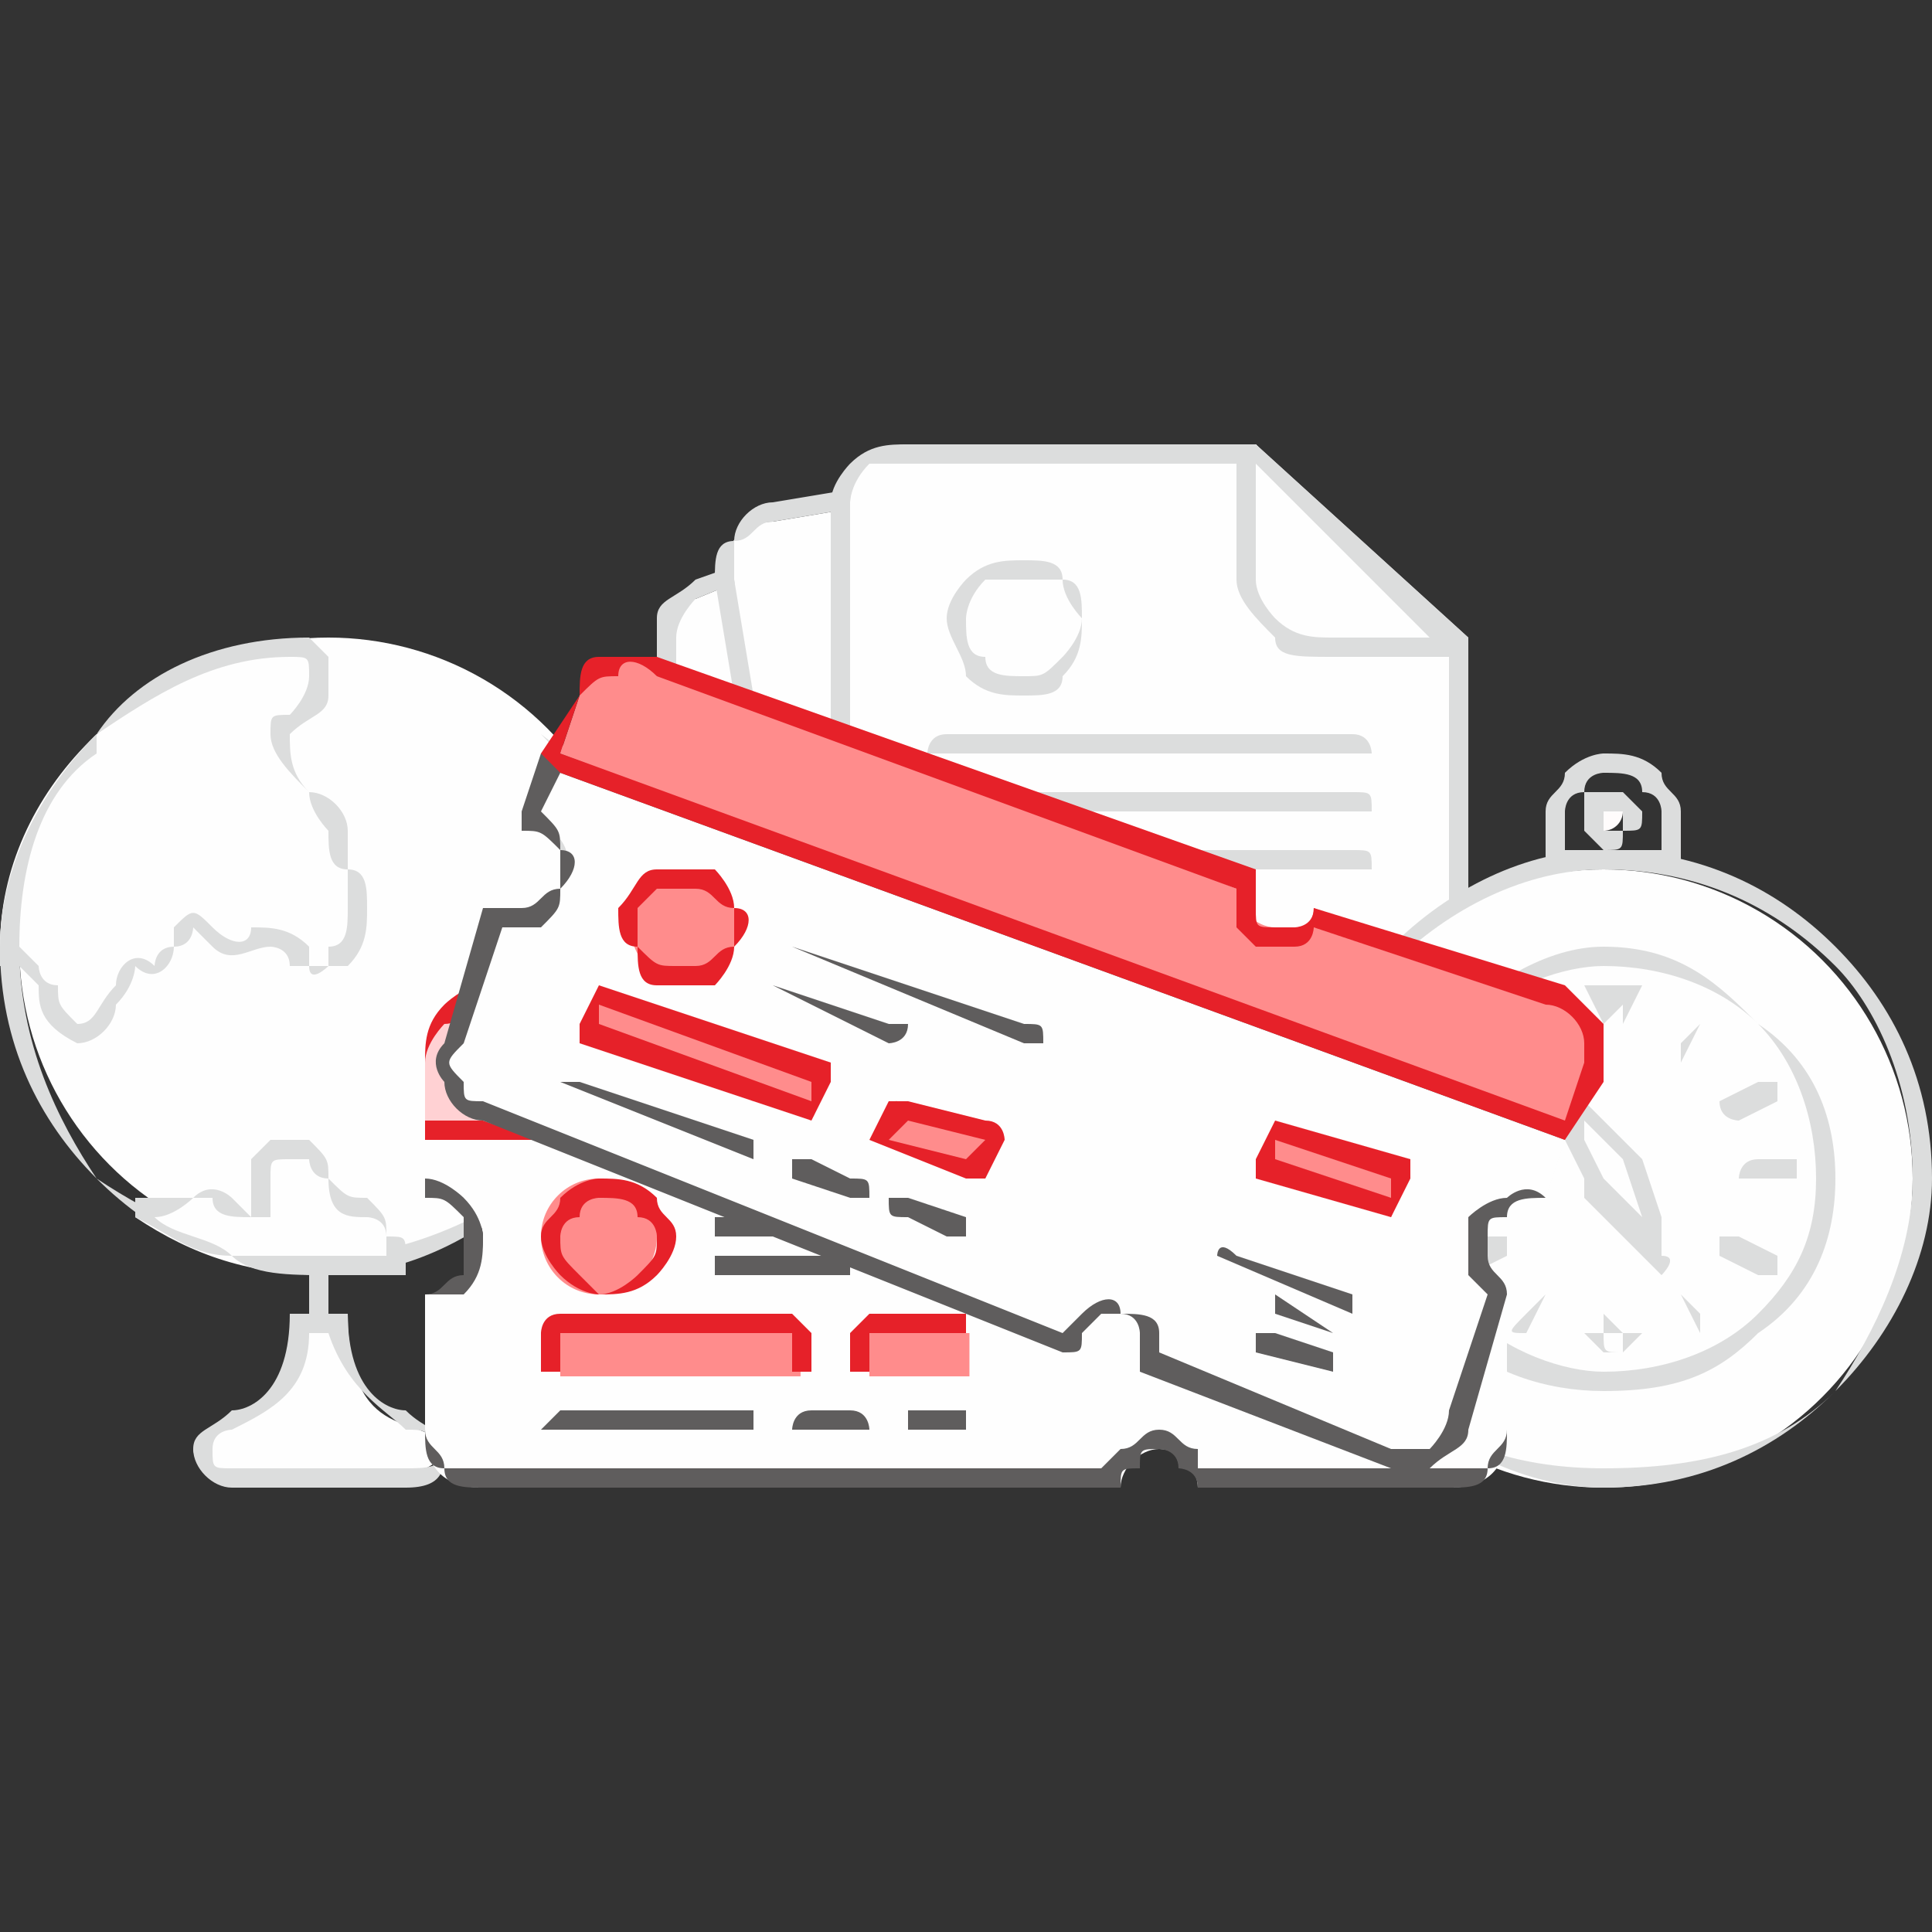 <?xml version="1.0" encoding="UTF-8"?>
<!DOCTYPE svg PUBLIC "-//W3C//DTD SVG 1.1//EN" "http://www.w3.org/Graphics/SVG/1.1/DTD/svg11.dtd">
<!-- Creator: CorelDRAW X7 -->
<svg xmlns="http://www.w3.org/2000/svg" xml:space="preserve" width="100px" height="100px" version="1.1" style="shape-rendering:geometricPrecision; text-rendering:geometricPrecision; image-rendering:optimizeQuality; fill-rule:evenodd; clip-rule:evenodd"
viewBox="0 0 100 100"
 xmlns:xlink="http://www.w3.org/1999/xlink">
 <rect x="0" y="0" width="100" height="100" fill="#333333" stroke="none"/>
 <defs>
  <style type="text/css">
   <![CDATA[
    .fil0 {fill:none}
    .fil1 {fill:#FEFEFE}
    .fil6 {fill:#FEFEFE}
    .fil11 {fill:#D9F0FF}
    .fil10 {fill:#FF8C8C}
    .fil8 {fill:#FFD1D3}
    .fil5 {fill:#FFFCFC}
    .fil4 {fill:#EEEEEF;fill-rule:nonzero}
    .fil2 {fill:#DCDDDD;fill-rule:nonzero}
    .fil3 {fill:#DCDDDD;fill-rule:nonzero}
    .fil7 {fill:#5F5D5D;fill-rule:nonzero}
    .fil12 {fill:#EA6168;fill-rule:nonzero}
    .fil9 {fill:#E62129;fill-rule:nonzero}
   ]]>
  </style>
 </defs>
 <g id="Layer_x0020_1">
  <g id="_730036384">
   <rect class="fil0" width="100" height="100"/>
   <g>
    <circle class="fil1" cx="17" cy="49" r="16"/>
    <path class="fil2" d="M17 33c4,0 8,2 11,5 4,3 5,7 5,11 0,5 -1,9 -5,12 -3,3 -7,5 -11,5 -5,0 -9,-2 -12,-5 -3,-3 -5,-7 -5,-12 0,-4 2,-8 5,-11 3,-3 7,-5 12,-5zm11 5c-3,-3 -7,-5 -11,-5 -5,0 -9,2 -12,5 -2,3 -4,7 -4,11 0,5 2,9 4,12 3,2 7,4 12,4 4,0 8,-2 11,-4 3,-3 5,-7 5,-12 0,-4 -2,-8 -5,-11z"/>
    <path class="fil1" d="M21 65c-2,0 -3,1 -4,1 -4,0 -7,-1 -10,-3 2,-1 4,-1 5,-1 0,1 3,2 2,0 -1,-1 0,-2 1,-3 1,0 2,0 2,2 1,2 3,1 3,3 0,0 0,1 1,1z"/>
    <g>
     <path class="fil2" d="M21 66c-1,0 -2,0 -2,0l0 0c-1,0 -2,0 -2,0 -2,0 -4,0 -5,-1 -2,0 -3,-1 -5,-2 0,0 0,0 0,0 0,-1 0,-1 0,-1l0 0c1,0 2,0 3,0 1,-1 2,0 2,0 0,0 1,1 1,1 0,0 0,0 0,0l0 0 0 0 0 0c0,0 0,-1 0,-1 0,0 0,0 0,0 0,-1 0,-1 0,-2 0,0 1,-1 1,-1 0,0 0,0 1,0 0,0 1,0 1,0l0 0c1,1 1,1 1,2 1,1 1,1 2,1 1,1 1,1 1,2 1,0 1,0 1,1l0 0c0,0 0,0 0,1 0,0 0,0 0,0zm-2 -1c0,0 1,0 1,0 0,0 0,-1 0,-1 0,-1 -1,-1 -1,-1 -1,0 -2,0 -2,-2 -1,0 -1,-1 -1,-1l0 0c0,0 -1,0 -1,0 0,0 0,0 0,0 -1,0 -1,0 -1,1 0,0 0,0 0,1 0,0 0,0 0,0 0,0 0,1 0,1 0,0 0,0 0,0l0 0 0 0c-1,0 -1,0 -1,0 -1,0 -2,0 -2,-1 0,0 0,0 -1,0 0,0 -1,1 -2,1 1,1 3,1 4,2 1,0 3,0 5,0 0,0 1,0 2,0l0 0zm-6 -2l0 0 0 0z"/>
    </g>
    <path class="fil1" d="M30 40c2,3 3,6 3,9 0,5 -2,9 -5,12 -1,-1 -1,-1 -2,-2 -1,-2 2,-4 1,-5 -1,-1 -1,-2 2,-3 2,0 1,-3 2,-4 0,-1 -1,-2 -2,-4 0,-1 0,-2 1,-3z"/>
    <path class="fil2" d="M31 40c1,1 1,3 2,5 0,1 0,3 0,4 0,3 0,5 -1,7 -1,2 -2,3 -3,5 -1,0 -1,0 -1,0 0,0 -1,-1 -1,-1l0 0c0,0 -1,-1 -1,-1 -1,-1 0,-2 0,-3l0 0c1,0 1,-1 1,-2 -1,0 -1,0 -1,-1 0,0 0,0 0,-1 0,0 0,0 1,0 0,-1 1,-1 2,-1 1,-1 1,-2 1,-3 0,-1 0,-1 0,-1 0,-1 0,-1 -1,-2l0 0 0 0c0,-1 0,-1 0,-2 -1,0 -1,-1 0,-1 0,-1 1,-1 1,-2 0,0 0,0 1,0 0,0 0,0 0,0zm1 5c-1,-2 -1,-3 -2,-4 0,0 0,1 -1,1 0,0 0,1 0,1 1,0 1,1 1,1l0 0c1,1 1,2 1,3 0,0 0,0 0,1 0,1 0,3 -2,4 -1,0 -2,0 -2,0 0,0 0,1 0,1 0,0 0,0 0,0 0,0 0,1 0,1 1,1 0,2 0,3l0 0c0,0 -1,1 0,2 0,0 0,0 0,1l0 0 0 0c1,0 1,0 1,0 2,-1 3,-3 3,-5 1,-2 2,-4 2,-6 0,-1 -1,-3 -1,-4z"/>
    <path class="fil1" d="M0 50c0,0 0,-1 0,-1 0,-8 7,-15 16,-16 0,1 1,2 1,2 -1,2 -3,2 -3,3 0,2 4,4 4,5 0,2 1,2 1,4 0,2 -2,4 -3,2 -1,-1 -3,1 -5,-1 -2,-1 -2,2 -3,2 -2,0 -2,4 -4,3 -3,0 -1,-2 -2,-3 -1,0 -1,0 -2,0z"/>
    <path class="fil2" d="M0 50l0 0 0 0 0 -1c0,-4 2,-8 5,-11l0 0c2,-3 6,-5 11,-5 0,0 0,0 0,0 0,0 1,1 1,1 0,1 0,1 0,2 0,1 -1,1 -2,2 0,0 0,0 0,0 0,1 0,2 1,3 1,0 2,1 2,2 0,1 0,1 0,2l0 0c1,0 1,1 1,2 0,1 0,2 -1,3 0,0 -1,0 -1,0 0,0 -1,1 -1,0 0,0 -1,0 -1,0 0,-1 -1,-1 -1,-1 -1,0 -2,1 -3,0 -1,-1 -1,-1 -1,-1 0,0 0,1 -1,1l0 0 0 0c0,1 -1,2 -2,1 0,0 0,1 -1,2 0,1 -1,2 -2,2 -2,-1 -2,-2 -2,-3 0,0 0,0 -1,-1l0 0c0,0 0,0 0,0 0,0 0,0 -1,0 0,0 0,0 0,0l0 0zm5 -11c-3,2 -4,6 -4,10 0,0 0,0 0,0 0,0 1,1 1,1l0 0c0,0 0,1 1,1 0,1 0,1 1,2 1,0 1,-1 2,-2 0,-1 1,-2 2,-1 0,0 0,-1 1,-1l0 0c0,-1 0,-1 0,-1 1,-1 1,-1 2,0 1,1 2,1 2,0 1,0 2,0 3,1 0,0 0,1 0,1 0,0 1,0 1,0 0,-1 0,-1 0,-1 1,0 1,-1 1,-2 0,-1 0,-1 0,-2l0 0c-1,0 -1,-1 -1,-2 0,0 -1,-1 -1,-2 -1,-1 -2,-2 -2,-3 0,-1 0,-1 1,-1 0,0 1,-1 1,-2 0,0 0,0 0,0 0,-1 0,-1 -1,-1 -4,0 -7,2 -10,4l0 1z"/>
    <line class="fil0" x1="17" y1="66" x2="17" y2= "68" />
    <path class="fil2" d="M16 66c0,-1 0,-1 1,-1 0,0 0,0 0,1l0 2c0,0 0,1 0,1 -1,0 -1,-1 -1,-1l0 -2z"/>
    <path class="fil1" d="M23 75c0,0 0,0 0,0 0,1 -3,2 -6,2 -4,0 -7,-1 -7,-2 0,0 0,0 0,0 1,-2 5,0 6,-7l2 0c0,7 4,5 5,7z"/>
    <path class="fil2" d="M23 75c0,0 0,0 0,0l0 0 0 0c0,0 0,0 0,0 0,1 0,2 -2,2 -1,0 -3,0 -4,0 -2,0 -4,0 -5,0 -1,0 -2,-1 -2,-2 0,0 0,0 0,0 0,0 0,0 0,0 0,-1 1,-1 2,-2 1,0 3,-1 3,-5 0,0 1,0 1,0l0 0 2 0c0,0 0,0 0,0 0,4 2,5 3,5 1,1 2,1 2,2zm-2 1c1,0 2,0 2,-1 0,0 0,0 0,0 -1,-1 -1,-1 -2,-1 -1,-1 -3,-2 -4,-5l-1 0c0,3 -2,4 -4,5 0,0 -1,0 -1,1l0 0c0,0 0,0 0,0l0 0c0,0 0,0 0,0 0,1 0,1 1,1 1,0 3,0 5,0 1,0 3,0 4,0z"/>
    <path class="fil1" d="M53 24l-17 7c-1,0 -2,2 -2,4l14 33c1,2 3,2 4,2l24 -10c1,-1 2,-2 1,-4l-10 -26 -14 -6z"/>
    <g>
     <path class="fil2" d="M53 24l-17 7c0,0 -1,1 -1,2 0,0 0,1 0,2l13 33 0 0c1,1 1,1 2,1 1,1 1,1 2,0l0 0 24 -9 0 0c0,-1 1,-1 1,-2 0,0 0,-1 0,-2l0 0 -11 -26 -13 -6zm-17 6l17 -6c0,-1 0,-1 0,0l14 5 0 0c0,0 0,0 0,1l11 26c0,0 0,0 0,0 0,1 0,2 0,3 0,0 -1,1 -2,1 0,0 0,0 0,0l-24 10c0,0 0,0 0,0 -1,1 -2,0 -2,0 -1,0 -2,-1 -2,-2 0,0 0,0 0,0l-14 -33c0,-1 0,-2 0,-3 0,-1 1,-1 2,-2zm42 26c0,0 0,0 0,0l0 0z"/>
    </g>
    <path class="fil1" d="M53 24c0,0 14,6 14,6l-7 2c-2,1 -4,0 -5,-2l-2 -6z"/>
    <path class="fil2" d="M53 24l14 5c0,0 0,1 0,1 0,0 0,0 0,0l-6 3c-2,0 -3,0 -4,0 -1,-1 -1,-2 -2,-3l-3 -6c0,0 0,0 1,0 0,-1 0,-1 0,0l0 0zm13 6l-12 -5 2 5c0,1 1,2 2,2 0,0 1,0 2,0l6 -2z"/>
    <circle class="fil1" transform="matrix(0.585 -0.24 0.24 0.585 45.373 36.998)" r="5"/>
    <path class="fil2" d="M44 34c1,-1 2,-1 3,0 1,0 1,1 2,2 0,1 0,2 0,2 -1,1 -1,2 -2,2 -1,1 -2,1 -3,0 -1,0 -2,-1 -2,-2 0,-1 0,-2 0,-2 0,-1 1,-2 2,-2zm2 0c0,0 -1,0 -2,0 0,1 -1,1 -1,2 0,1 0,1 0,2 0,1 1,1 1,2 1,0 2,0 2,0 1,-1 2,-1 2,-2 0,-1 0,-1 0,-2 0,-1 -1,-1 -2,-2z"/>
    <line class="fil0" x1="45" y1="47" x2="65" y2= "39" />
    <path class="fil2" d="M45 48c0,0 0,0 0,-1 -1,0 0,0 0,0l20 -8c0,-1 0,0 0,0 1,0 0,0 0,0l-20 9z"/>
    <line class="fil0" x1="44" y1="45" x2="64" y2= "36" />
    <path class="fil2" d="M44 45c0,0 0,0 -1,0 0,0 0,-1 1,-1l20 -8c0,0 0,0 0,0 0,0 0,1 0,1l-20 8z"/>
    <line class="fil0" x1="46" y1="50" x2="66" y2= "42" />
    <path class="fil2" d="M46 50c0,0 0,0 0,0 0,0 0,0 0,0l20 -9c0,0 1,0 1,0 0,1 0,1 -1,1l-20 8z"/>
    <path class="fil1" d="M58 24l-18 3c-2,0 -3,2 -2,3l5 36c1,1 2,3 4,2l25 -4c2,0 3,-2 3,-4l-5 -27 -12 -9z"/>
    <path class="fil2" d="M58 24l-18 3c-1,0 -1,1 -2,1 0,1 0,2 0,2l6 36c0,0 0,1 1,1 0,1 1,1 2,1l25 -4c1,0 1,-1 2,-1 0,-1 0,-2 0,-2l-4 -28 -12 -9zm-18 2l18 -3 0 0c0,0 0,0 0,0l12 9c0,0 1,0 1,0l4 28c0,1 0,2 -1,3 0,1 -1,1 -2,2l-25 4c-1,0 -2,0 -3,-1 0,-1 -1,-1 -1,-2l-6 -36c0,-1 0,-2 1,-2 0,-1 1,-2 2,-2z"/>
    <path class="fil1" d="M58 24c0,0 12,9 12,9l-7 1c-2,0 -4,-1 -4,-4l-1 -6z"/>
    <path class="fil2" d="M58 23l12 9c1,0 1,1 0,1 0,0 0,0 0,0l0 0 -7 1c-1,0 -2,0 -3,-1 -1,0 -1,-1 -1,-2l-1 -7c-1,0 0,-1 0,-1 0,0 0,0 0,0zm11 9l-10 -7 0 5c1,1 1,2 2,3 1,0 1,0 2,0l6 -1z"/>
    <circle class="fil1" transform="matrix(0.624 -0.102 0.102 0.624 47.691 34.803)" r="5"/>
    <g>
     <path class="fil2" d="M47 31c1,0 2,0 3,1 1,0 1,1 1,2 0,1 0,2 0,3 -1,1 -2,1 -3,1 -1,0 -2,0 -2,0 -1,-1 -2,-2 -2,-3l0 0c0,-1 0,-2 1,-2 0,-1 1,-2 2,-2l0 0zm2 2c0,-1 -1,-1 -2,-1l2 1zm1 1c0,0 0,-1 -1,-1l1 1zm0 2c0,0 1,-1 0,-2l0 2zm-2 2c1,-1 2,-1 2,-2l-2 2zm-2 -1c1,0 1,1 2,1l-2 -1zm-1 -2c0,1 1,2 1,2l-1 -2zm0 -2c0,1 0,1 0,2l0 -2zm2 -1c-1,0 -1,1 -2,1l2 -1z"/>
    </g>
    <line class="fil0" x1="45" y1="45" x2="66" y2= "41" />
    <path class="fil2" d="M45 45c0,0 0,0 0,0 0,0 0,-1 0,-1l21 -3c1,0 1,0 1,0 0,0 0,1 0,1l-22 3z"/>
    <line class="fil0" x1="44" y1="42" x2="66" y2= "38" />
    <path class="fil2" d="M45 42c-1,0 -1,0 -1,0 0,0 0,-1 0,-1l22 -3c0,0 0,0 0,0 0,0 0,1 0,1l-21 3z"/>
    <line class="fil0" x1="45" y1="48" x2="67" y2= "44" />
    <path class="fil2" d="M45 48c0,0 0,0 0,0 0,-1 0,-1 0,-1l22 -3c0,0 0,0 0,0 0,0 0,0 0,0l-22 4z"/>
    <path class="fil1" d="M65 23l-18 0c-2,0 -3,2 -3,3l0 36c0,2 1,3 3,3l25 0c2,0 3,-1 3,-3l0 -28 -10 -11z"/>
    <path class="fil2" d="M65 24l-18 0c-1,0 -2,0 -2,0l0 0c-1,1 -1,2 -1,2l0 36c0,1 0,2 1,2 0,1 1,1 2,1l25 0c1,0 2,0 2,-1 1,0 1,-1 1,-2l0 -28 -10 -10zm-18 -1l18 0c0,0 0,0 0,0l11 10 0 0c0,1 0,1 0,1l0 28c0,1 -1,2 -1,3 -1,0 -2,1 -3,1l-25 0c-1,0 -2,-1 -3,-1 0,-1 -1,-2 -1,-3l0 -36c0,-1 1,-2 1,-2l0 0c1,-1 2,-1 3,-1z"/>
    <path class="fil1" d="M65 23c0,0 10,11 10,11l-6 0c-2,0 -4,-2 -4,-4l0 -7z"/>
    <path class="fil2" d="M65 23l0 0 11 10c0,1 0,1 0,1 0,0 0,0 -1,0l0 0 -6 0c-2,0 -3,0 -3,-1l0 0c-1,-1 -2,-2 -2,-3l0 -7c0,0 1,0 1,0 0,0 0,0 0,0zm9 10l-9 -9 0 6c0,1 1,2 1,2l0 0c1,1 2,1 3,1l5 0z"/>
    <circle class="fil1" cx="53" cy="32" r="3"/>
    <path class="fil2" d="M53 29c1,0 2,0 2,1l0 0 0 0 0 0c1,0 1,1 1,2 0,1 0,2 -1,3l0 0 0 0 0 0c0,1 -1,1 -2,1 -1,0 -2,0 -3,-1l0 0c0,-1 -1,-2 -1,-3 0,-1 1,-2 1,-2l0 0c1,-1 2,-1 3,-1zm2 1c-1,0 -1,0 -2,0 -1,0 -2,0 -2,0l0 0 0 0c-1,1 -1,2 -1,2 0,1 0,2 1,2l0 0c0,1 1,1 2,1 1,0 1,0 2,-1l0 0c0,0 1,-1 1,-2 0,0 -1,-1 -1,-2l0 0z"/>
    <line class="fil0" x1="49" y1="42" x2="70" y2= "42" />
    <path class="fil2" d="M49 42c-1,0 -1,0 -1,0 0,-1 0,-1 1,-1l21 0c1,0 1,0 1,1 0,0 0,0 -1,0l-21 0z"/>
    <line class="fil0" x1="49" y1="39" x2="70" y2= "39" />
    <path class="fil2" d="M49 39c-1,0 -1,0 -1,0 0,0 0,-1 1,-1l21 0c1,0 1,1 1,1 0,0 0,0 -1,0l-21 0z"/>
    <line class="fil0" x1="49" y1="45" x2="70" y2= "45" />
    <path class="fil2" d="M49 45c-1,0 -1,0 -1,0 0,-1 0,-1 1,-1l21 0c1,0 1,0 1,1 0,0 0,0 -1,0l-21 0z"/>
    <circle class="fil1" cx="83" cy="61" r="16"/>
    <path class="fil2" d="M83 44c5,0 9,2 12,5 3,3 5,7 5,12 0,4 -2,8 -5,11 -3,3 -7,5 -12,5 -4,0 -8,-2 -11,-5 -3,-3 -5,-7 -5,-11 0,-5 2,-9 5,-12 3,-3 7,-5 11,-5zm12 6c-3,-3 -7,-5 -12,-5 -4,0 -8,2 -11,5 -3,2 -4,6 -4,11 0,4 1,8 4,11 3,3 7,4 11,4 5,0 9,-1 12,-4 2,-3 4,-7 4,-11 0,-5 -2,-9 -4,-11z"/>
    <circle class="fil1" cx="83" cy="61" r="11"/>
    <path class="fil2" d="M83 49c4,0 6,2 8,4 3,2 4,5 4,8 0,3 -1,6 -4,8 -2,2 -4,3 -8,3 -3,0 -6,-1 -8,-3 -2,-2 -3,-5 -3,-8 0,-3 1,-6 3,-8 2,-2 5,-4 8,-4zm8 4c-2,-2 -5,-3 -8,-3 -2,0 -5,1 -7,3 -2,2 -3,5 -3,8 0,3 1,5 3,7 2,2 5,3 7,3 3,0 6,-1 8,-3 2,-2 3,-4 3,-7 0,-3 -1,-6 -3,-8z"/>
    <g>
     <path class="fil2" d="M81 56l2 2 2 2c0,0 0,0 0,0l1 3 0 2c1,0 0,1 0,1 0,0 0,0 0,0l-2 -2 -2 -2c0,0 0,-1 0,-1l-1 -2 -1 -3c0,0 0,0 1,0 0,0 0,0 0,0zm1 2l0 0 0 1 1 2 2 2 0 1 0 -1 -1 -3 -2 -2zm3 2c0,0 0,0 0,1l0 -1zm-3 1c0,0 0,0 0,0l0 0z"/>
    </g>
    <polygon class="fil3" points="83,53 82,51 83,51 83,53 83,51 84,51 84,53 84,51 85,51 84,53 84,53 84,52 83,53 "/>
    <path class="fil3" d="M82 69l1 0c0,0 0,0 0,0 0,1 0,1 1,1 0,0 0,0 0,0 0,-1 0,-1 0,-1 0,0 0,0 0,0 0,0 0,0 0,0 -1,0 -1,0 -1,0 0,0 0,0 0,-1 0,0 0,0 0,0 0,0 0,0 0,0 1,0 1,0 1,0 0,0 0,0 0,0l0 0c0,0 0,0 0,0 0,0 0,0 0,0 -1,0 -1,0 -1,0 0,0 0,0 0,0 0,0 0,0 0,0 0,0 0,0 1,1 0,0 0,0 0,0 1,0 1,0 1,0 0,0 -1,1 -1,1 0,0 0,0 0,0 -1,0 -1,0 -1,0 0,0 0,0 -1,-1z"/>
    <line class="fil0" x1="93" y1="61" x2="91" y2= "61" />
    <path class="fil2" d="M93 60c0,0 0,1 0,1 0,0 0,0 0,0l-2 0c-1,0 -1,0 -1,0 0,0 0,-1 1,-1l2 0z"/>
    <line class="fil0" x1="88" y1="53" x2="87" y2= "55" />
    <path class="fil2" d="M88 53c0,-1 0,-1 0,-1 0,1 0,1 0,1l-1 2c0,0 0,0 0,0 0,0 0,0 0,-1l1 -1z"/>
    <line class="fil0" x1="91" y1="56" x2="90" y2= "57" />
    <path class="fil2" d="M91 56c0,0 1,0 1,0 0,0 0,0 0,1l-2 1c0,0 -1,0 -1,-1 0,0 0,0 0,0l2 -1z"/>
    <line class="fil0" x1="91" y1="65" x2="90" y2= "64" />
    <path class="fil2" d="M92 65c0,0 0,0 0,1 0,0 -1,0 -1,0l-2 -1c0,0 0,-1 0,-1 0,0 1,0 1,0l2 1z"/>
    <line class="fil0" x1="88" y1="69" x2="87" y2= "67" />
    <path class="fil2" d="M88 68c0,1 0,1 0,1 0,0 0,0 0,0l-1 -2c0,0 0,0 0,0 0,-1 0,-1 0,0l1 1z"/>
    <line class="fil0" x1="79" y1="69" x2="80" y2= "67" />
    <path class="fil2" d="M79 69c0,0 0,0 0,0 -1,0 -1,0 0,-1l1 -1c0,-1 0,-1 0,0 0,0 0,0 0,0l-1 2z"/>
    <line class="fil0" x1="76" y1="65" x2="77" y2= "64" />
    <path class="fil2" d="M76 66c0,0 -1,0 -1,0 0,-1 0,-1 0,-1l2 -1c0,0 1,0 1,0 0,0 0,1 0,1l-2 1z"/>
    <line class="fil0" x1="74" y1="61" x2="76" y2= "61" />
    <path class="fil4" d="M74 61c0,0 0,0 0,0 0,0 0,-1 0,-1l2 0c1,0 1,1 1,1 0,0 0,0 -1,0l-2 0z"/>
    <line class="fil0" x1="76" y1="56" x2="77" y2= "57" />
    <path class="fil4" d="M75 57c0,-1 0,-1 0,-1 0,0 1,0 1,0l2 1c0,0 0,0 0,0 0,1 -1,1 -1,1l-2 -1z"/>
    <line class="fil0" x1="79" y1="53" x2="80" y2= "55" />
    <path class="fil4" d="M79 53c-1,0 -1,0 0,-1 0,0 0,0 0,1l1 1c0,1 0,1 0,1 0,0 0,0 0,0l-1 -2z"/>
    <path class="fil2" d="M86 44l0 -2c0,0 0,-1 -1,-1l0 0c0,-1 -1,-1 -2,-1l0 0c0,0 -1,0 -1,1l0 0c-1,0 -1,1 -1,1l0 2c0,0 1,0 1,0 0,0 1,0 1,0 1,0 1,0 2,0 0,0 1,0 1,0zm1 -2l0 3 0 0c0,0 0,0 0,0 0,0 -1,0 -1,0 0,0 -1,0 -1,0 -1,0 -1,0 -2,0 0,0 0,0 -1,0 0,0 -1,0 -1,0 0,0 0,0 0,0 -1,0 -1,0 -1,0l0 -3c0,-1 1,-1 1,-2l0 0 0 0 0 0c1,-1 2,-1 2,-1l0 0c1,0 2,0 3,1l0 0 0 0 0 0c0,1 1,1 1,2z"/>
    <circle class="fil5" cx="83" cy="42" r="1"/>
    <path class="fil2" d="M83 41c1,0 1,0 1,0l0 0c1,1 1,1 1,1 0,1 0,1 -1,1 0,1 0,1 -1,1 0,0 0,0 -1,-1 0,0 0,0 0,-1 0,0 0,0 0,-1 1,0 1,0 1,0zm1 1c0,0 0,0 -1,0 0,0 0,0 0,0 0,0 0,0 0,0 0,0 0,1 0,1 0,0 0,0 0,0 1,0 1,0 1,0 0,0 0,-1 0,-1 0,0 0,0 0,0l0 0 0 0z"/>
    <path class="fil6" d="M78 58l0 4c-2,0 -3,1 -3,2 0,2 1,3 3,3l0 7c0,2 -1,3 -3,3l-13 0c0,-1 -1,-2 -2,-2 -1,0 -2,1 -2,2l-33 0c-2,0 -3,-1 -3,-3l0 -7c2,0 3,-1 3,-3 0,-1 -1,-2 -3,-2l0 -4 56 0z"/>
    <path class="fil7" d="M78 58l0 0 0 4c0,0 0,0 0,0l0 0c-1,0 -1,0 -2,1 0,0 0,1 0,1 0,1 0,2 0,2l0 0c1,0 1,1 2,1 0,0 0,0 0,0l0 0 0 7c0,1 0,2 -1,2l0 0 0 0 0 0c0,1 -1,1 -2,1l-13 0c0,0 0,0 0,0l0 0c0,-1 -1,-1 -1,-1l0 0c0,-1 -1,-1 -1,-1l0 0c-1,0 -1,0 -1,1 -1,0 -1,0 -1,1 0,0 0,0 0,0l0 0 -33 0c-1,0 -2,0 -2,-1 -1,0 -1,-1 -1,-2l0 -7c0,0 0,0 0,0l0 0c1,0 1,-1 2,-1 0,0 0,-1 0,-2 0,0 0,-1 0,-1l0 0c-1,-1 -1,-1 -2,-1 0,0 0,0 0,0l0 0 0 -4c0,0 0,0 0,0l0 0 56 0c0,0 0,0 0,0zm0 3l0 -2 -56 0 0 2c1,0 2,1 2,1l0 0c1,1 1,2 1,2 0,1 0,2 -1,3 0,0 -1,0 -2,0l0 7c0,1 1,1 1,2 1,0 1,0 2,0l32 0c0,0 1,-1 1,-1l0 0 0 0c1,0 1,-1 2,-1l0 0c1,0 1,1 2,1l0 0c0,0 0,1 0,1l13 0c1,0 1,0 2,0l0 0 0 0c0,-1 1,-1 1,-2l0 -7c-1,0 -2,0 -2,0l0 0c-1,-1 -1,-2 -1,-3 0,0 0,-1 1,-2 0,0 1,-1 2,-1z"/>
    <path class="fil8" d="M25 52l33 0c0,1 1,2 2,2 1,0 2,-1 2,-2l13 0c2,0 3,1 3,3l0 3 -56 0 0 -3c0,-2 1,-3 3,-3z"/>
    <path class="fil9" d="M25 51l33 0c0,0 0,1 0,1l0 0c0,0 0,1 1,1 0,0 0,1 1,1 0,0 1,-1 1,-1 0,0 1,-1 1,-1 0,0 0,-1 0,-1l0 0 13 0c1,0 2,1 2,1 1,1 1,2 1,3l0 3c0,1 0,1 0,1l0 0 -56 0c0,0 0,0 0,-1l0 0 0 -3c0,-1 0,-2 1,-3l0 0 0 0c0,0 1,-1 2,-1zm32 1l-32 0c-1,0 -1,1 -2,1 0,0 -1,1 -1,2l0 3 56 0 0 -3c0,-1 -1,-2 -1,-2 -1,0 -1,-1 -2,-1l-13 0c0,1 0,1 0,2 -1,0 -1,0 -2,0 -1,0 -1,0 -2,0 0,-1 -1,-1 -1,-2z"/>
    <rect class="fil10" x="45" y="69" width="5.178" height="2.239"/>
    <path class="fil9" d="M45 68l0 0 5 0c0,0 0,1 0,1l0 0 0 2c0,0 0,0 0,0l0 0 -5 0c0,0 -1,0 -1,0l0 0 0 -2c0,0 1,-1 1,-1zm5 1l-5 0 0 2 5 0 0 -2z"/>
    <rect class="fil10" x="29" y="69" width="12.436" height="2.239"/>
    <path class="fil9" d="M29 68l0 0 12 0c0,0 1,1 1,1l0 0 0 2c0,0 -1,0 -1,0l0 0 -12 0c-1,0 -1,0 -1,0l0 0 0 -2c0,0 0,-1 1,-1zm12 1l-12 0 0 2 12 0 0 -2z"/>
    <line class="fil0" x1="29" y1="74" x2="39" y2= "74" />
    <path class="fil7" d="M29 74c0,0 -1,0 -1,0 0,0 1,-1 1,-1l10 0c0,0 0,1 0,1 0,0 0,0 0,0l-10 0z"/>
    <line class="fil0" x1="44" y1="74" x2="42" y2= "74" />
    <path class="fil7" d="M44 73c1,0 1,1 1,1 0,0 0,0 -1,0l-2 0c-1,0 -1,0 -1,0 0,0 0,-1 1,-1l2 0z"/>
    <line class="fil0" x1="47" y1="74" x2="50" y2= "74" />
    <path class="fil7" d="M47 74c0,0 0,0 0,0 0,0 0,-1 0,-1l3 0c0,0 0,1 0,1 0,0 0,0 0,0l-3 0z"/>
    <circle class="fil10" cx="31" cy="64" r="3"/>
    <path class="fil9" d="M31 61c1,0 2,0 3,1l0 0c0,1 1,1 1,2 0,1 -1,2 -1,2l0 0 0 0 0 0c-1,1 -2,1 -3,1 0,0 -1,0 -2,-1l0 0c0,0 -1,-1 -1,-2 0,-1 1,-1 1,-2l0 0 0 0 0 0c1,-1 2,-1 2,-1zm2 2c0,-1 -1,-1 -2,-1 0,0 -1,0 -1,1l0 0c-1,0 -1,1 -1,1 0,1 0,1 1,2l0 0c0,0 1,1 1,1 1,0 2,-1 2,-1l0 0c1,-1 1,-1 1,-2 0,0 0,-1 -1,-1l0 0 0 0z"/>
    <line class="fil0" x1="37" y1="63" x2="50" y2= "63" />
    <path class="fil7" d="M37 64c0,0 0,-1 0,-1 0,0 0,0 0,0l13 0c0,0 0,0 0,0 0,0 0,1 0,1l-13 0z"/>
    <line class="fil0" x1="37" y1="65" x2="44" y2= "65" />
    <path class="fil7" d="M37 66c0,0 0,0 0,-1 0,0 0,0 0,0l7 0c0,0 0,0 0,0 0,1 0,1 0,1l-7 0z"/>
    <rect class="fil11" x="64" y="63" width="7.274" height="2.239"/>
    <path class="fil12" d="M64 63l0 0 7 0c0,0 0,0 0,0l0 0 0 2c0,1 0,1 0,1l0 0 -7 0c-1,0 -1,0 -1,-1l0 0 0 -2c0,0 0,0 1,0zm7 0l-7 0 0 2 7 0 0 -2z"/>
    <path class="fil7" d="M67 72c0,0 0,0 0,0 0,0 0,0 0,0l4 0c0,0 0,0 0,0 0,0 0,0 0,0l-4 0z"/>
    <path class="fil7" d="M64 71c-1,0 -1,-1 -1,-1 0,0 0,0 1,0l7 0c0,0 0,0 0,0 0,0 0,1 0,1l-7 0z"/>
    <path class="fil7" d="M67 74c0,0 0,0 0,0 0,0 0,-1 0,-1l4 0c0,0 0,1 0,1 0,0 0,0 0,0l-4 0z"/>
    <path class="fil1" d="M81 59l-1 3c-2,0 -3,0 -4,2 0,1 1,3 2,3l-2 7c-1,1 -3,2 -4,1l-13 -4c1,-1 0,-3 -1,-3 -1,0 -2,0 -2,1l-31 -11c-2,-1 -2,-3 -2,-4l3 -7c1,1 3,0 3,-1 1,-2 0,-3 -2,-4l2 -3 52 20z"/>
    <path class="fil7" d="M81 59l0 0 -1 3c0,0 0,1 0,0l0 0c-1,0 -2,0 -2,1 -1,0 -1,0 -1,1l0 0c0,0 0,1 0,1 0,1 1,1 1,2 0,0 0,0 0,0l0 0 -2 7c0,1 -1,1 -2,2 -1,0 -2,0 -2,0l-13 -5c0,0 0,0 0,-1 0,0 0,0 0,-1 0,0 0,-1 -1,-1 0,0 -1,0 -1,0 -1,1 -1,1 -1,1 0,1 0,1 -1,1l0 0 -30 -12c-1,0 -2,-1 -2,-2 0,0 -1,-1 0,-2l2 -7c0,0 1,0 1,0 0,0 1,0 1,0 1,0 1,-1 2,-1l0 0c0,-1 0,-2 0,-2 -1,-1 -1,-1 -2,-1 0,0 0,-1 0,-1l0 0 1 -3c0,0 1,0 1,0l0 0 52 19c0,1 0,1 0,1zm-1 3l1 -3 -52 -19 -1 2c1,1 1,1 1,2 1,0 1,1 0,2l0 0c0,1 0,1 -1,2 -1,0 -1,0 -2,0l-2 6c-1,1 -1,1 0,2 0,1 0,1 1,1l30 12c1,-1 1,-1 1,-1 1,-1 2,-1 2,0 1,0 2,0 2,1 0,0 0,1 0,1l12 5c1,0 1,0 2,0 0,0 1,-1 1,-2l2 -6c0,0 -1,-1 -1,-1 0,-1 0,-2 0,-3l0 0c0,0 1,-1 2,-1 0,0 1,-1 2,0z"/>
    <path class="fil10" d="M34 34l30 12c0,1 1,2 2,2 1,1 2,0 2,-1l13 5c1,0 2,2 1,4l-1 3 -52 -20 1 -3c0,-2 2,-2 4,-2z"/>
    <path class="fil9" d="M34 34l31 11c0,0 0,1 0,1 0,0 0,1 0,1 0,1 0,1 1,1l0 0c0,0 1,0 1,0 0,0 1,0 1,-1 0,0 0,0 0,0 0,0 0,0 0,0l13 4c1,1 1,1 2,2 0,1 0,2 0,3l-2 3c0,0 0,0 0,0l0 0 -52 -19c-1,-1 -1,-1 -1,-1l0 0 2 -3c0,-1 0,-2 1,-2 1,0 2,0 3,0zm30 12l-30 -11c-1,-1 -2,-1 -2,0 -1,0 -1,0 -2,1l-1 3 52 19 1 -3c0,0 0,-1 0,-1 0,-1 -1,-2 -2,-2l-12 -4c0,0 0,1 -1,1 0,0 -1,0 -2,0l0 0c0,0 -1,-1 -1,-1 0,-1 0,-1 0,-2z"/>
    <rect class="fil10" transform="matrix(0.098 0.037 -0.117 0.312 46.383 56.979)" width="49.376" height="6.719"/>
    <path class="fil9" d="M47 57l0 0 4 1c1,0 1,1 1,1l0 0 -1 2c0,0 0,0 -1,0l0 0 -5 -2c0,0 0,0 0,0l0 0 1 -2c0,0 0,0 1,0zm4 2l-4 -1 -1 1 4 1 1 -1z"/>
    <rect class="fil10" transform="matrix(0.236 0.089 -0.117 0.312 31.24 51.29)" width="49.376" height="6.719"/>
    <path class="fil9" d="M31 51l0 0 12 4c0,0 0,1 0,1l0 0 -1 2c0,0 0,0 0,0l0 0 -12 -4c0,0 0,-1 0,-1l0 0 1 -2c0,0 0,0 0,0zm11 5l-11 -4 0 1 11 4 0 -1z"/>
    <line class="fil0" x1="30" y1="56" x2="39" y2= "60" />
    <path class="fil7" d="M29 56c0,0 0,0 0,0 0,0 1,0 1,0l9 3c0,0 0,0 0,1 0,0 0,0 0,0l-10 -4z"/>
    <line class="fil0" x1="44" y1="62" x2="42" y2= "61" />
    <path class="fil7" d="M44 61c1,0 1,0 1,1 0,0 -1,0 -1,0l-3 -1c0,0 0,0 0,-1 0,0 1,0 1,0l2 1z"/>
    <line class="fil0" x1="47" y1="63" x2="49" y2= "64" />
    <path class="fil7" d="M47 63c-1,0 -1,0 -1,-1 1,0 1,0 1,0l3 1c0,0 0,0 0,1 0,0 0,0 -1,0l-2 -1z"/>
    <circle class="fil10" transform="matrix(0.517 0.194 -0.194 0.517 35.416 48.027)" r="5"/>
    <path class="fil9" d="M37 45c0,0 1,1 1,2 1,0 1,1 0,2 0,1 -1,2 -1,2 -1,0 -2,0 -3,0l0 0c-1,0 -1,-1 -1,-2 -1,0 -1,-1 -1,-2l0 0 0 0c1,-1 1,-2 2,-2 1,0 2,0 3,0zm1 2c-1,0 -1,-1 -2,-1 0,0 -1,0 -2,0 0,0 -1,1 -1,1l0 0c0,1 0,1 0,2 1,1 1,1 2,1l0 0c0,0 1,0 1,0 1,0 1,-1 2,-1 0,-1 0,-1 0,-2z"/>
    <line class="fil0" x1="41" y1="49" x2="53" y2= "54" />
    <path class="fil7" d="M41 49c0,0 0,0 0,0 0,0 0,-1 0,0l12 4c1,0 1,0 1,1 0,0 -1,0 -1,0l-12 -5z"/>
    <line class="fil0" x1="40" y1="51" x2="46" y2= "53" />
    <path class="fil7" d="M40 51c0,0 0,0 0,0 0,0 0,0 0,0l6 2c1,0 1,0 1,0 0,1 -1,1 -1,1l-6 -3z"/>
    <rect class="fil10" transform="matrix(0.138 0.052 -0.117 0.312 65.982 58.315)" width="49.376" height="6.719"/>
    <path class="fil9" d="M66 58l0 0 7 2c0,1 0,1 0,1l0 0 -1 2c0,0 0,0 0,0l0 0 -7 -2c0,0 0,-1 0,-1l0 0 1 -2c0,0 0,0 0,0zm6 3l-6 -2 0 1 6 2 0 -1z"/>
    <line class="fil0" x1="66" y1="68" x2="69" y2= "69" />
    <path class="fil7" d="M66 68c0,0 0,0 0,0 0,-1 0,-1 0,-1l3 2c1,0 1,0 1,0 0,0 -1,0 -1,0l-3 -1z"/>
    <line class="fil0" x1="64" y1="65" x2="70" y2= "67" />
    <path class="fil7" d="M63 65c0,0 0,0 0,0 0,0 0,-1 1,0l6 2c0,0 0,0 0,0 0,1 0,1 0,1l-7 -3z"/>
    <line class="fil0" x1="65" y1="70" x2="69" y2= "71" />
    <path class="fil7" d="M65 70c0,0 0,0 0,-1 0,0 0,0 1,0l3 1c0,0 0,1 0,1 0,0 0,0 0,0l-4 -1z"/>
   </g>
  </g>
 </g>
</svg>
